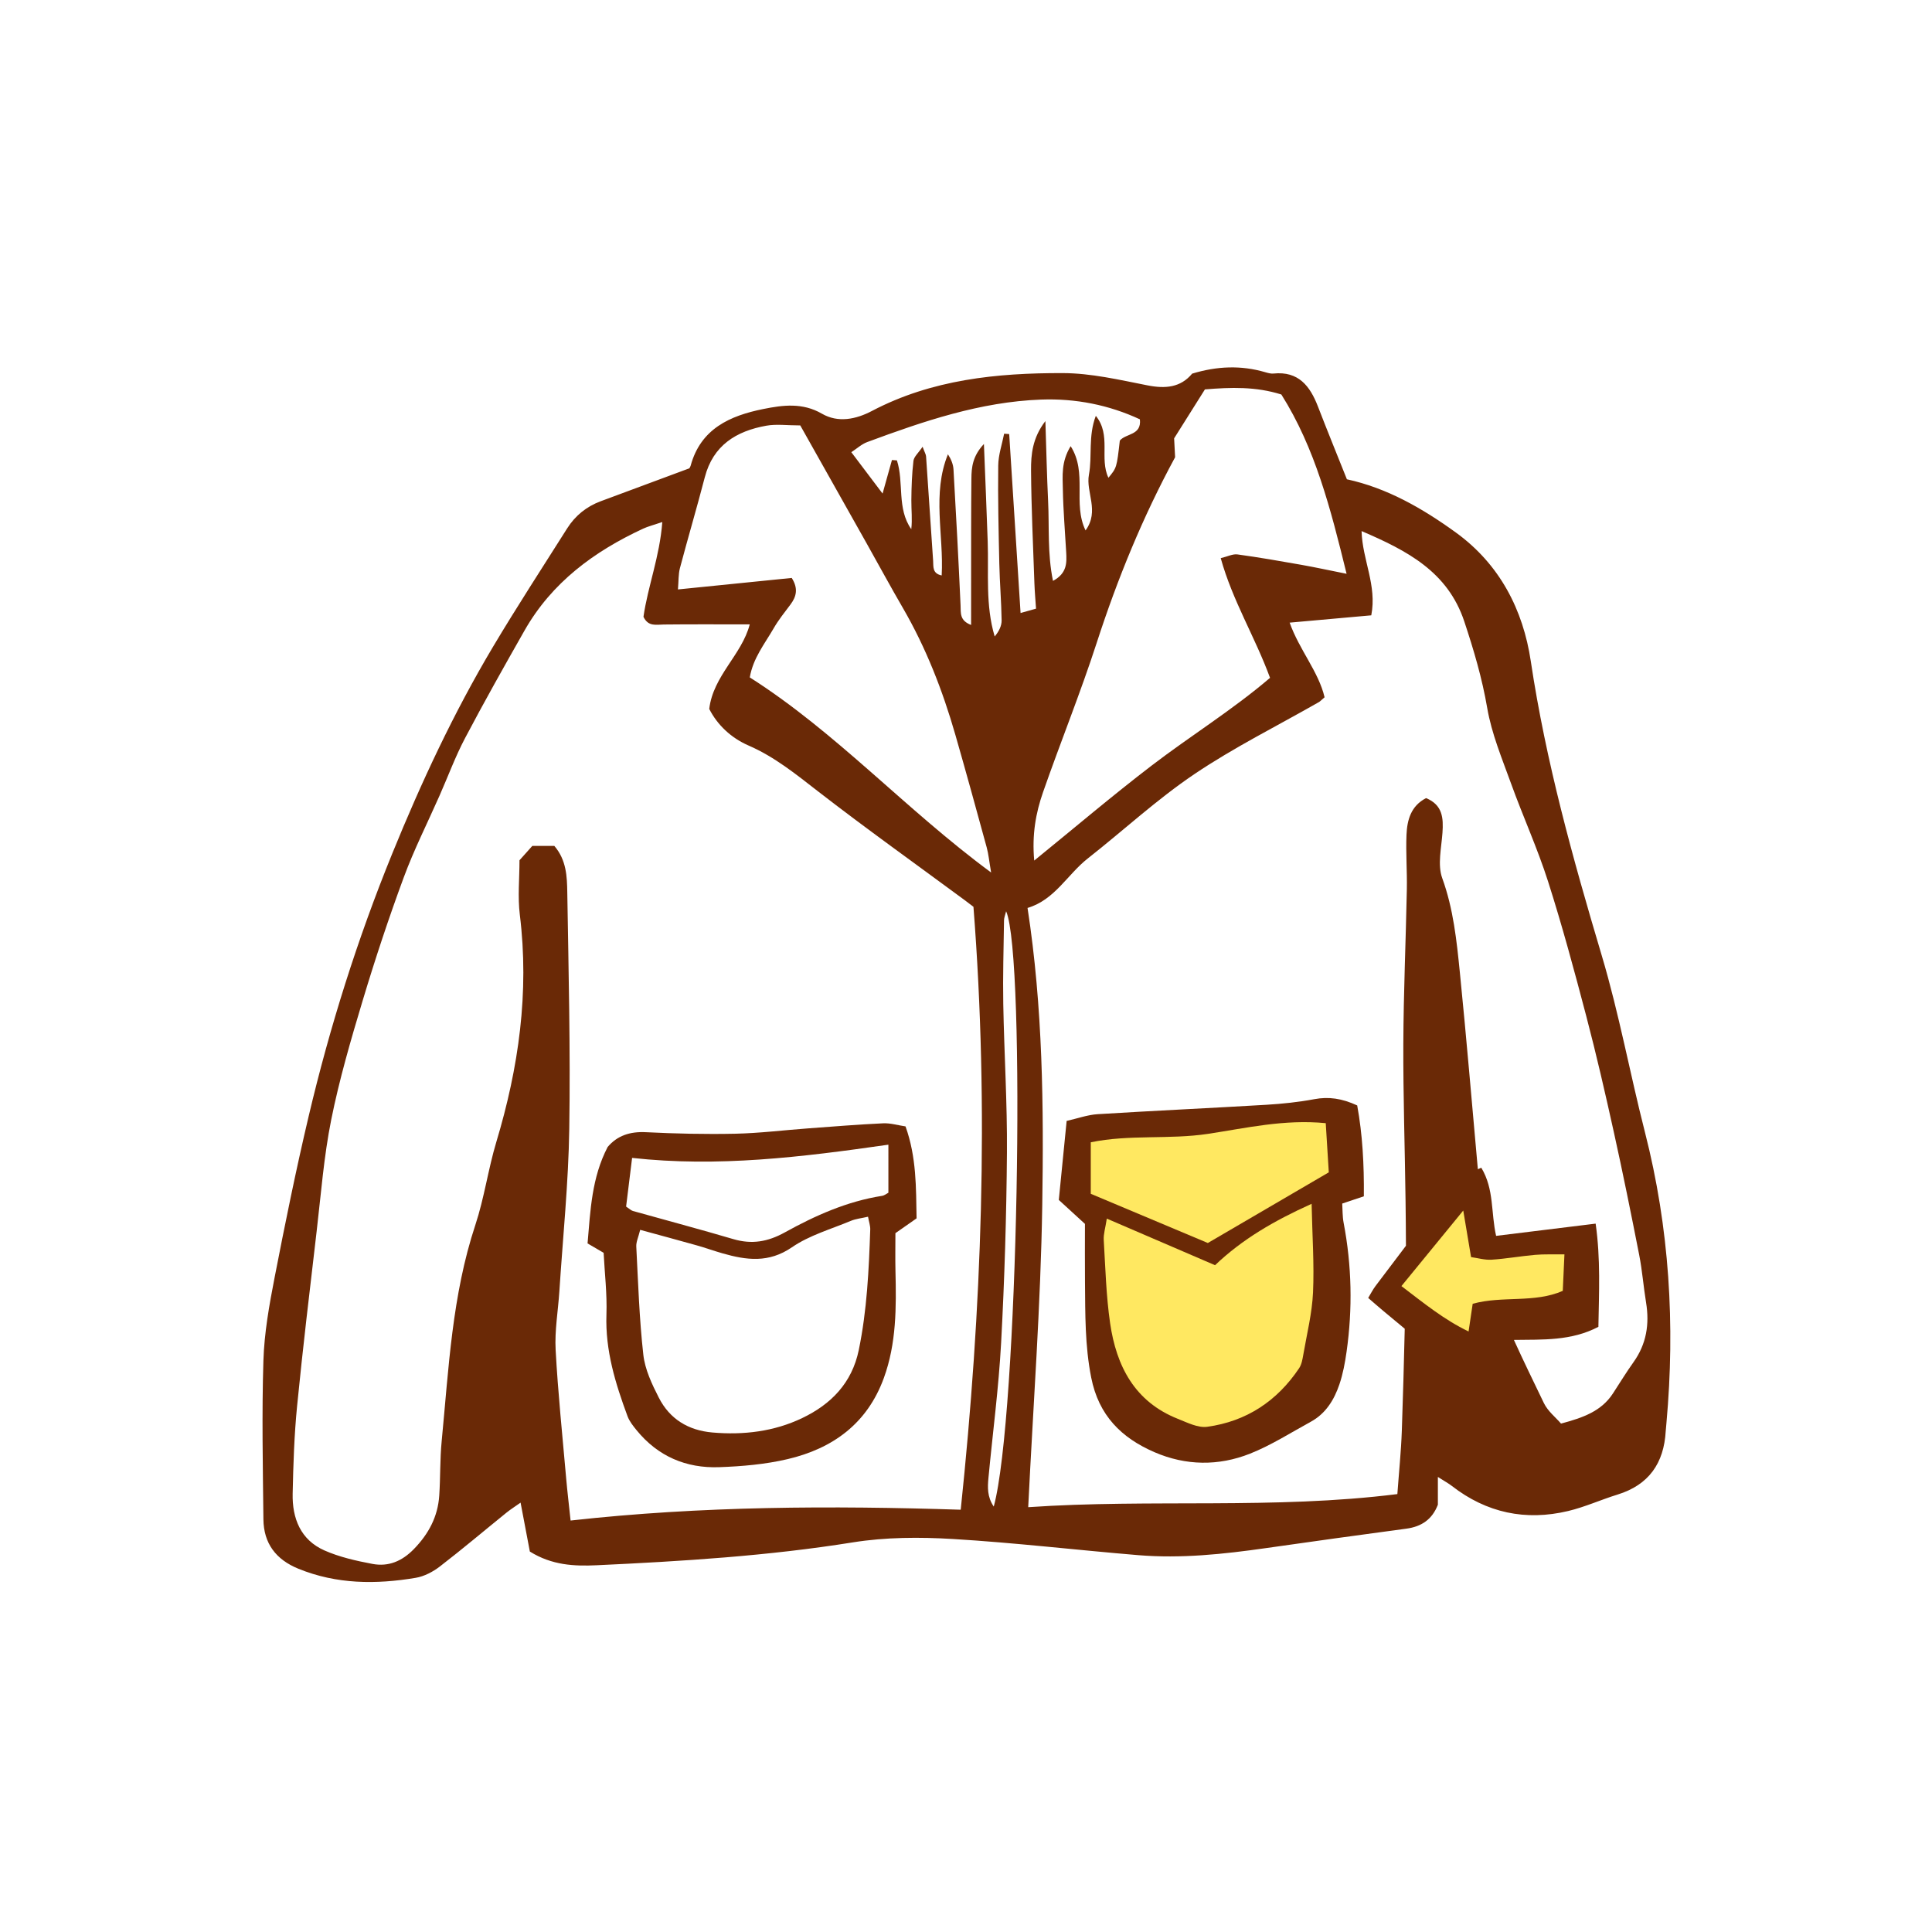 <svg version="1.1" id="svg" xmlns="http://www.w3.org/2000/svg" xmlns:xlink="http://www.w3.org/1999/xlink" x="0px" y="0px"
	 width="200px" height="200px" viewBox="0 0 200 200" enable-background="new 0 0 200 200" xml:space="preserve">
<path class="stroke" fill="#6a2906"  fill-rule="evenodd" clip-rule="evenodd" d="M170.286,117.213c-1.554-6.081-2.68-12.282-4.471-18.289
	c-2.992-10.04-5.792-20.087-7.349-30.483c-0.795-5.309-3.204-10.023-7.765-13.322c-3.47-2.512-7.136-4.608-11.271-5.503
	c-1.029-2.583-2.038-5.047-2.996-7.531c-0.819-2.127-2.018-3.68-4.602-3.416c-0.275,0.028-0.575-0.057-0.849-0.137
	c-2.503-0.735-4.988-0.637-7.572,0.147c-1.2,1.441-2.771,1.579-4.626,1.213c-2.896-0.57-5.839-1.262-8.763-1.269
	c-6.812-0.017-13.555,0.659-19.758,3.918c-1.656,0.871-3.508,1.252-5.176,0.286c-2.015-1.168-4.049-0.894-6.07-0.487
	c-3.438,0.692-6.479,2.033-7.522,5.866c-0.054,0.198-0.213,0.367-0.163,0.284c-3.21,1.192-6.176,2.293-9.142,3.396
	c-1.474,0.547-2.642,1.49-3.478,2.812c-2.58,4.083-5.219,8.131-7.691,12.28C46.956,73.81,43.603,81,40.606,88.361
	c-3.601,8.842-6.465,17.921-8.656,27.202c-1.309,5.54-2.443,11.124-3.529,16.713c-0.549,2.828-1.063,5.702-1.153,8.569
	c-0.171,5.47-0.057,10.95,0,16.426c0.025,2.498,1.293,4.176,3.626,5.126c3.955,1.611,8.029,1.632,12.139,0.939
	c0.879-0.146,1.783-0.621,2.5-1.173c2.338-1.8,4.591-3.708,6.885-5.563c0.421-0.341,0.882-0.631,1.472-1.048
	c0.357,1.886,0.673,3.555,0.96,5.064c2.295,1.428,4.598,1.526,6.918,1.419c8.873-0.415,17.727-0.96,26.521-2.369
	c3.389-0.542,6.92-0.555,10.358-0.349c6.409,0.384,12.796,1.143,19.198,1.674c4.415,0.364,8.798-0.103,13.169-0.726
	c4.852-0.69,9.706-1.37,14.564-2.017c1.581-0.21,2.684-0.962,3.27-2.48c0-0.823,0-1.665,0-2.875c0.731,0.468,1.108,0.667,1.44,0.926
	c3.6,2.801,7.646,3.648,12.045,2.602c1.739-0.414,3.394-1.172,5.108-1.701c3.247-1.001,4.806-3.25,4.993-6.562
	c0.018-0.288,0.05-0.575,0.076-0.862C173.425,137.146,172.818,127.117,170.286,117.213z M121.647,47.333
	c-0.036-0.704-0.066-1.275-0.102-1.955c1.038-1.649,2.108-3.351,3.188-5.068c2.692-0.22,5.261-0.307,7.912,0.528
	c3.507,5.564,5.097,11.819,6.753,18.561c-1.82-0.363-3.248-0.675-4.685-0.93c-2.198-0.389-4.399-0.773-6.61-1.076
	c-0.488-0.067-1.026,0.218-1.734,0.387c1.23,4.426,3.54,8.129,5.105,12.39c-3.877,3.317-8.236,6.003-12.281,9.101
	c-4.04,3.094-7.923,6.396-12.131,9.815c-0.245-2.687,0.164-4.935,0.916-7.088c1.806-5.173,3.869-10.26,5.558-15.47
	C115.68,59.919,118.289,53.53,121.647,47.333z M70.387,58.809c0.83-3.138,1.755-6.252,2.571-9.394
	c0.861-3.318,3.258-4.789,6.366-5.346c1.044-0.188,2.149-0.029,3.519-0.029c2.311,4.104,4.606,8.18,6.898,12.258
	c1.236,2.201,2.438,4.423,3.707,6.607c2.405,4.141,4.129,8.563,5.447,13.15c1.115,3.88,2.185,7.774,3.249,11.669
	c0.185,0.678,0.249,1.389,0.456,2.596c-8.871-6.538-15.998-14.482-24.982-20.196c0.342-2.002,1.546-3.476,2.465-5.071
	c0.501-0.872,1.141-1.667,1.748-2.476c0.614-0.82,0.824-1.655,0.128-2.749c-3.756,0.38-7.603,0.769-11.778,1.19
	C70.256,60.134,70.219,59.444,70.387,58.809z M99.453,156.286c-13.368-0.429-26.808-0.392-40.386,1.119
	c-0.172-1.63-0.334-2.973-0.453-4.32c-0.388-4.448-0.853-8.891-1.095-13.347c-0.108-2.001,0.253-4.025,0.385-6.041
	c0.364-5.616,0.941-11.229,1.027-16.848c0.127-8.154-0.073-16.313-0.206-24.47c-0.026-1.634-0.083-3.345-1.341-4.811
	c-0.71,0-1.484,0-2.278,0c-0.447,0.5-0.874,0.979-1.328,1.486c0,1.893-0.194,3.792,0.034,5.638
	c0.992,8.037-0.116,15.823-2.43,23.516c-0.851,2.831-1.249,5.803-2.176,8.604c-2.411,7.282-2.757,14.86-3.485,22.389
	c-0.182,1.864-0.125,3.75-0.25,5.621c-0.144,2.181-1.098,3.97-2.633,5.544c-1.225,1.255-2.631,1.84-4.282,1.529
	c-1.69-0.319-3.416-0.707-4.978-1.398c-2.461-1.091-3.336-3.32-3.282-5.873c0.065-3.028,0.162-6.066,0.46-9.078
	c0.595-6.03,1.317-12.047,2.021-18.064c0.453-3.866,0.748-7.771,1.513-11.579c0.836-4.161,2.031-8.259,3.255-12.329
	c1.288-4.283,2.695-8.537,4.245-12.731c1.069-2.898,2.474-5.672,3.722-8.504c0.873-1.978,1.625-4.019,2.63-5.927
	c1.975-3.75,4.058-7.447,6.153-11.133c2.827-4.975,7.195-8.191,12.279-10.551c0.509-0.236,1.062-0.371,1.987-0.686
	c-0.266,3.574-1.501,6.667-1.949,9.808c0.487,1.036,1.3,0.81,2.097,0.8c2.877-0.033,5.755-0.013,8.905-0.013
	c-0.833,3.174-3.781,5.301-4.193,8.752c0.841,1.657,2.262,3.003,4.079,3.792c2.693,1.17,4.903,2.974,7.193,4.749
	c4.962,3.843,10.076,7.491,15.127,11.22c0.402,0.297,0.797,0.603,0.952,0.722C102.405,114.828,101.635,135.496,99.453,156.286z
	 M102.873,155.96c-0.688-1.011-0.64-1.997-0.548-2.975c0.441-4.661,1.059-9.312,1.311-13.983c0.354-6.558,0.552-13.128,0.602-19.694
	c0.039-5.126-0.287-10.252-0.38-15.379c-0.052-2.886,0.037-5.773,0.078-8.66c0.004-0.264,0.118-0.527,0.218-0.938
	C106.211,99.047,105.396,146.691,102.873,155.96z M104.472,44.935c-0.175-0.013-0.35-0.025-0.524-0.038
	c-0.216,1.099-0.6,2.196-0.612,3.298c-0.042,3.392,0.037,6.785,0.113,10.178c0.044,1.949,0.209,3.897,0.238,5.846
	c0.008,0.563-0.268,1.13-0.717,1.668c-0.974-3.248-0.611-6.543-0.723-9.805c-0.109-3.232-0.249-6.463-0.392-10.121
	c-1.181,1.262-1.285,2.425-1.296,3.579c-0.037,3.321-0.025,6.643-0.03,9.963c-0.003,1.699-0.001,3.397-0.001,5.192
	c-1.203-0.457-1.058-1.24-1.092-2.041c-0.209-4.688-0.463-9.375-0.731-14.06c-0.031-0.533-0.245-1.055-0.576-1.567
	c-1.662,4.092-0.419,8.338-0.647,12.543c-0.992-0.204-0.845-0.923-0.886-1.519c-0.247-3.602-0.48-7.206-0.731-10.808
	c-0.013-0.2-0.137-0.394-0.359-0.997c-0.433,0.642-0.896,1.028-0.947,1.464c-0.16,1.35-0.206,2.717-0.217,4.079
	c-0.008,0.99,0.11,1.979-0.008,2.991c-1.514-2.146-0.739-4.816-1.487-7.123c-0.171-0.012-0.343-0.023-0.514-0.035
	c-0.292,1.046-0.584,2.09-0.97,3.471c-1.166-1.544-2.144-2.835-3.236-4.283c0.593-0.385,1.073-0.836,1.644-1.047
	c5.831-2.161,11.714-4.168,18.005-4.399c3.566-0.131,7.01,0.55,10.223,2.044c0.189,1.68-1.451,1.44-2.077,2.202
	c-0.321,2.81-0.321,2.81-1.18,3.846c-0.96-2.009,0.324-4.39-1.304-6.409c-0.811,2.124-0.354,4.169-0.714,6.09
	c-0.342,1.828,1.122,3.747-0.349,5.772c-1.361-2.814,0.229-5.937-1.543-8.723c-1,1.641-0.83,3.099-0.806,4.492
	c0.037,2.166,0.225,4.328,0.345,6.492c0.059,1.088,0.1,2.172-1.367,2.964c-0.585-2.824-0.376-5.554-0.505-8.248
	c-0.126-2.63-0.183-5.264-0.282-8.297c-1.342,1.746-1.496,3.459-1.485,5.117c0.028,3.895,0.214,7.789,0.348,11.682
	c0.03,0.856,0.108,1.71,0.168,2.62c-0.526,0.148-0.925,0.261-1.601,0.451C105.248,57.19,104.86,51.062,104.472,44.935z
	 M169.099,141.012c-0.754,1.055-1.428,2.167-2.138,3.252c-1.194,1.824-3.078,2.496-5.364,3.105c-0.542-0.633-1.371-1.28-1.778-2.129
	c-1.043-2.17-2.105-4.338-3.1-6.532c3.013-0.044,5.935,0.118,8.747-1.355c0.059-3.552,0.236-7.021-0.285-10.683
	c-3.51,0.432-6.768,0.831-10.304,1.267c-0.548-2.408-0.188-4.819-1.532-7.053c-0.118,0.056-0.238,0.104-0.358,0.152
	c-0.614-6.792-1.179-13.589-1.863-20.375c-0.331-3.284-0.667-6.572-1.824-9.756c-0.501-1.382-0.087-3.123,0.024-4.693
	c0.108-1.528,0.02-2.886-1.698-3.592c-1.57,0.811-1.959,2.269-2.025,3.795c-0.08,1.873,0.072,3.754,0.036,5.63
	c-0.105,5.34-0.342,10.679-0.364,16.02c-0.022,5.41,0.163,10.821,0.23,16.231c0.02,1.556,0.036,3.111,0.041,4.667
	c-1.054,1.382-2.098,2.772-3.145,4.158c-0.285,0.377-0.501,0.809-0.763,1.242c0.594,0.511,1.074,0.938,1.57,1.349
	c0.738,0.612,1.476,1.226,2.213,1.839c-0.082,3.52-0.179,7.04-0.302,10.559c-0.076,2.155-0.299,4.307-0.462,6.558
	c-12.799,1.605-25.562,0.482-38.214,1.356c0.52-10.624,1.292-20.919,1.453-31.225c0.16-10.237,0.067-20.499-1.523-30.808
	c2.827-0.84,4.123-3.464,6.245-5.13c3.685-2.895,7.148-6.109,11.02-8.72c4.109-2.771,8.587-4.995,12.9-7.461
	c0.12-0.068,0.216-0.18,0.585-0.497c-0.624-2.659-2.604-4.884-3.616-7.727c2.918-0.261,5.677-0.509,8.449-0.757
	c0.609-3.112-0.921-5.722-1.003-8.721c4.71,2.019,8.918,4.202,10.631,9.352c0.979,2.944,1.847,5.879,2.375,8.961
	c0.458,2.674,1.54,5.255,2.472,7.832c1.224,3.392,2.729,6.689,3.825,10.119c1.47,4.602,2.729,9.275,3.957,13.949
	c1.045,3.978,1.966,7.988,2.853,12.005c0.935,4.227,1.795,8.472,2.627,12.722c0.318,1.624,0.443,3.286,0.711,4.922
	C170.767,137.074,170.441,139.135,169.099,141.012z"/>
<path class="stroke" fill="#6a2906"  fill-rule="evenodd" clip-rule="evenodd" d="M93.74,116.605c1.146,3.2,1.085,6.355,1.144,9.518
	c-0.792,0.555-1.489,1.043-2.191,1.534c0,1.329-0.025,2.617,0.005,3.901c0.09,3.76,0.11,7.504-1.21,11.112
	c-1.721,4.704-5.288,7.286-9.963,8.38c-2.299,0.539-4.705,0.747-7.072,0.832c-3.425,0.125-6.354-1.121-8.559-3.834
	c-0.359-0.442-0.738-0.916-0.932-1.439c-1.254-3.393-2.314-6.811-2.184-10.517c0.076-2.146-0.185-4.304-0.291-6.402
	c-0.643-0.375-1.127-0.658-1.664-0.972c0.296-3.41,0.423-6.797,2.082-9.984c0.983-1.165,2.295-1.613,3.95-1.53
	c3.084,0.154,6.179,0.225,9.265,0.158c2.516-0.055,5.023-0.368,7.535-0.553c2.588-0.192,5.174-0.402,7.766-0.524
	C92.178,116.249,92.947,116.488,93.74,116.605z M66.271,127.313c-0.189,0.774-0.428,1.257-0.403,1.728
	c0.194,3.738,0.312,7.49,0.73,11.205c0.172,1.526,0.891,3.045,1.605,4.443c1.128,2.208,3.039,3.382,5.545,3.602
	c3.232,0.281,6.376-0.097,9.294-1.492c2.981-1.426,5.152-3.624,5.858-7.044c0.851-4.119,1.047-8.293,1.187-12.475
	c0.013-0.395-0.133-0.794-0.229-1.325c-0.692,0.16-1.27,0.214-1.779,0.428c-2.059,0.86-4.291,1.491-6.098,2.734
	c-2.4,1.651-4.71,1.336-7.175,0.632c-0.901-0.259-1.785-0.577-2.687-0.832C70.255,128.393,68.382,127.89,66.271,127.313z
	 M91.966,118.497c-9.024,1.295-17.646,2.349-26.531,1.369c-0.232,1.88-0.43,3.492-0.621,5.038c0.354,0.234,0.514,0.402,0.706,0.456
	c3.461,0.973,6.939,1.893,10.387,2.911c1.915,0.565,3.567,0.285,5.331-0.69c3.151-1.744,6.449-3.219,10.067-3.786
	c0.261-0.041,0.497-0.242,0.661-0.325C91.966,121.814,91.966,120.276,91.966,118.497z"/>
<path class="stroke" fill="#6a2906"  fill-rule="evenodd" clip-rule="evenodd" d="M112.314,126.697c-0.915-0.837-1.704-1.562-2.707-2.479
	c0.251-2.533,0.52-5.237,0.812-8.181c1.159-0.261,2.171-0.633,3.203-0.697c5.828-0.361,11.663-0.627,17.492-0.975
	c1.654-0.099,3.313-0.274,4.939-0.578c1.493-0.279,2.857-0.084,4.444,0.647c0.547,2.98,0.72,6.106,0.688,9.407
	c-0.688,0.231-1.342,0.45-2.238,0.751c0.041,0.622,0.016,1.322,0.145,1.995c0.846,4.435,0.938,8.886,0.304,13.348
	c-0.161,1.139-0.374,2.289-0.741,3.373c-0.541,1.596-1.408,3.021-2.955,3.867c-2.082,1.137-4.104,2.437-6.297,3.307
	c-3.259,1.294-6.65,1.255-9.904-0.156c-3.415-1.482-5.759-3.792-6.537-7.714c-0.658-3.312-0.613-6.595-0.645-9.907
	C112.299,130.76,112.314,128.814,112.314,126.697z"/>
<path fill-rule="evenodd" clip-rule="evenodd" fill="#ffe861" class="fill" d="M161.95,129.85c-0.065,1.445-0.116,2.566-0.172,3.78
	c-2.947,1.29-6.23,0.484-9.326,1.336c-0.137,0.927-0.261,1.76-0.426,2.869c-2.545-1.226-4.598-2.91-6.951-4.699
	c2.113-2.584,4.089-4.997,6.4-7.821c0.304,1.812,0.531,3.164,0.809,4.819c0.68,0.093,1.413,0.315,2.13,0.269
	c1.502-0.097,2.993-0.368,4.494-0.5C159.825,129.821,160.754,129.866,161.95,129.85z"/>
<path fill-rule="evenodd" clip-rule="evenodd" fill="#ffe861" class="fill" d="M114.577,126.151c3.861,1.662,7.466,3.214,11.204,4.822
	c2.849-2.713,6.11-4.595,9.997-6.357c0.07,3.327,0.279,6.266,0.146,9.187c-0.098,2.146-0.634,4.271-1.001,6.401
	c-0.085,0.492-0.173,1.036-0.44,1.436c-2.28,3.404-5.463,5.507-9.515,6.061c-0.961,0.132-2.063-0.438-3.046-0.827
	c-4.466-1.771-6.359-5.465-7.003-9.895c-0.413-2.849-0.488-5.747-0.66-8.625C114.224,127.746,114.429,127.124,114.577,126.151z"/>
<path fill-rule="evenodd" clip-rule="evenodd" fill="#ffe861" class="fill" d="M137.241,116.269c0.124,2.002,0.225,3.643,0.315,5.091
	c-4.203,2.455-8.222,4.803-12.521,7.315c-3.752-1.577-7.847-3.299-12.119-5.094c0-1.637,0-3.338,0-5.331
	c3.981-0.829,8.108-0.266,12.13-0.873C128.992,116.781,132.925,115.849,137.241,116.269z"/>
</svg>

